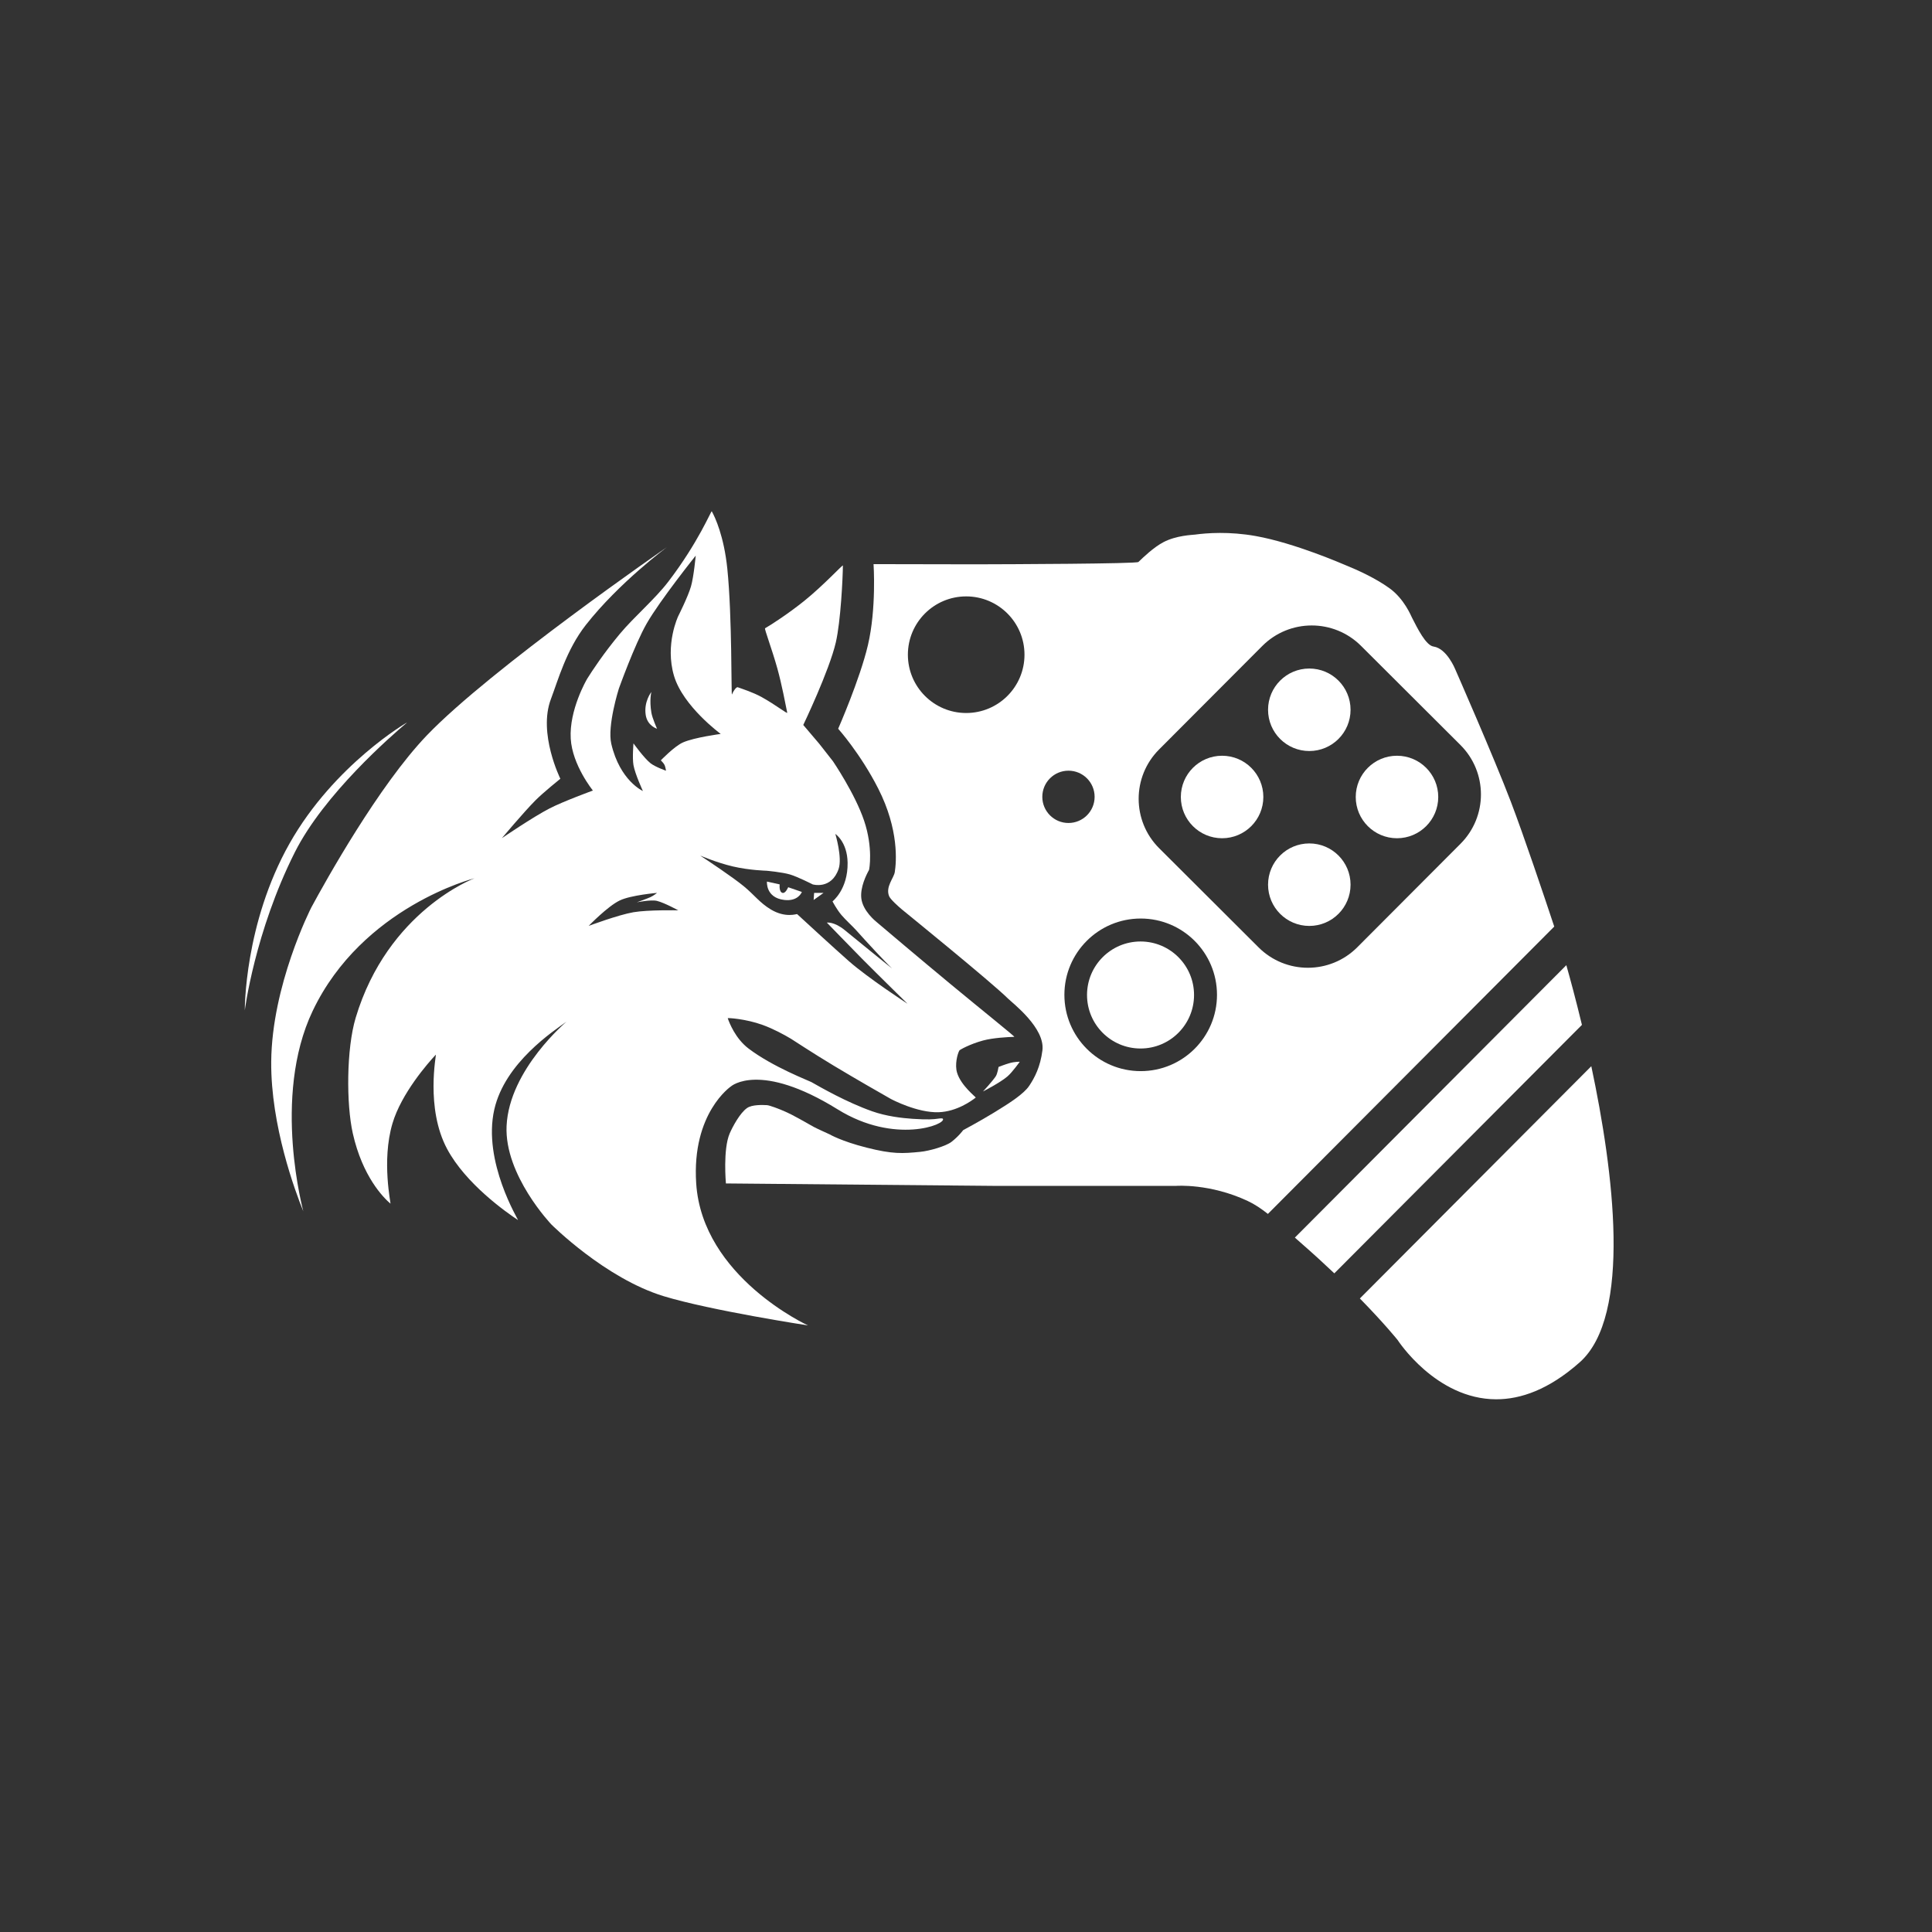 <?xml version="1.0" encoding="UTF-8"?>
<!-- Generated by Pixelmator Pro 3.3 -->
<svg width="4096" height="4096" viewBox="0 0 4096 4096" xmlns="http://www.w3.org/2000/svg" xmlns:xlink="http://www.w3.org/1999/xlink">
    <rect x="0" y="0" width="4096" height="4096" fill="#333333" stroke="none"/>
    <g id="wolf-copy">
        <path id="path1" fill="#ffffff" fill-rule="evenodd" stroke="none" d="M 519 2142 C 519 2142 517.499 1958.74 614 1788 C 708.774 1620.315 865.257 1529.902 862.937 1531.848 C 829.587 1559.839 686.914 1683.858 625 1807 C 540.062 1975.936 519 2142 519 2142"/>
        <path id="path2" fill="#ffffff" fill-rule="evenodd" stroke="none" d="M 1393 1545 C 1393 1545 1372.656 1539.082 1369 1516 C 1364.49 1487.529 1381 1467 1381 1467 C 1381 1467 1376.403 1483.626 1381 1511 C 1382.991 1522.853 1393 1545 1393 1545 Z"/>
        <path id="path3" fill="#ffffff" fill-rule="evenodd" stroke="none" d="M 2084 2314 C 2084 2314 2102.872 2293.881 2111 2282 C 2114.787 2276.463 2117 2262 2117 2262 C 2117 2262 2130.418 2256.749 2140 2254 C 2151.675 2250.651 2162 2251 2162 2251 C 2162 2251 2146.208 2273.186 2136 2282 C 2120.596 2295.302 2084 2314 2084 2314 Z"/>
        <path id="path4" fill="#ffffff" fill-rule="evenodd" stroke="none" d="M 1713 2810 C 1713 2810 1506.672 2778.406 1407 2748 C 1282.956 2710.159 1169 2596 1169 2596 C 1169 2596 1069.091 2491.343 1074 2387 C 1079.658 2266.732 1203.232 2164.377 1201 2166 C 1174.114 2185.55 1070.676 2252.624 1048 2352 C 1022.592 2463.347 1100.459 2588.113 1098.139 2586.58 C 1073.329 2570.193 987.656 2510.017 948 2436 C 901.346 2348.921 925.671 2234.227 924 2236 C 907.684 2253.312 850.811 2318.117 832 2382 C 808.411 2462.109 829.427 2553.251 827.729 2551.793 C 812.557 2538.769 768.564 2494.367 748 2403 C 733.893 2340.325 734.439 2223.384 754 2158 C 822.067 1930.483 1006 1862 1006 1862 C 1006 1862 768.422 1922.07 663 2143 C 575.305 2326.779 644.536 2571.863 642.91 2567.854 C 626.171 2526.582 573.948 2386.749 575 2251 C 576.253 2089.394 658.011 1927.574 660.416 1923.125 C 689.963 1868.46 802.652 1665.757 905 1559 C 1040.318 1417.854 1414 1160 1414 1160 C 1414 1160 1312.491 1235.065 1242 1325 C 1200.6 1377.819 1182.919 1442.689 1168 1482 C 1140.323 1554.927 1188 1651 1188 1651 C 1188 1651 1151.42 1680.419 1135 1697 C 1109.952 1722.294 1064 1777 1064 1777 C 1064 1777 1129.883 1732.093 1165 1714 C 1194.609 1698.745 1257 1676 1257 1676 C 1257 1676 1213.279 1622.187 1210 1566 C 1206.447 1505.13 1243.376 1441.412 1245.123 1438.619 C 1255.204 1422.505 1279.659 1385.136 1314 1344 C 1344.526 1307.434 1388.179 1270.686 1417 1233 C 1480.894 1149.45 1507.867 1081.991 1509 1084 C 1515.864 1096.167 1534.912 1136.634 1542 1206 C 1552.377 1307.549 1550.039 1477.032 1551.828 1472.291 C 1554.559 1465.056 1561.167 1455.957 1564 1457 C 1575.101 1461.087 1595.812 1467.433 1615 1478 C 1643.475 1493.682 1669.671 1514.295 1669 1511 C 1665.684 1494.704 1657.454 1450.844 1648 1417 C 1636.355 1375.316 1620.136 1333.055 1622 1332 C 1635.281 1324.483 1673.041 1299.743 1705 1274 C 1746.505 1240.568 1787.02 1196.271 1787 1199 C 1786.806 1225.645 1782.331 1317.389 1772 1362 C 1758.092 1422.062 1703 1537 1703 1537 L 1737 1577 L 1766 1614 C 1766 1614 1812.721 1682.716 1832 1740 C 1851.279 1797.283 1843.116 1843.134 1842.299 1844.596 C 1836.507 1854.959 1823.606 1881.039 1826 1904 C 1828.833 1931.173 1856.768 1953.353 1858.025 1954.42 C 1875.556 1969.303 1947.438 2030.234 2016 2087 C 2085.886 2144.861 2152.624 2198.102 2150.396 2198.174 C 2136.181 2198.631 2105.111 2200.264 2084 2206 C 2055.852 2213.648 2034.67 2225.797 2034 2227 C 2029.511 2235.052 2024.059 2257.273 2029 2274 C 2037.166 2301.647 2069.519 2326.241 2068.664 2326.918 C 2060.01 2333.771 2028.29 2356.711 1990 2358 C 1944.953 2359.516 1890.81 2331.065 1888.369 2329.68 C 1868.845 2318.599 1815.214 2287.996 1767 2259 C 1721.535 2231.657 1681.293 2204.869 1676.725 2202.152 C 1662.051 2193.429 1639.797 2181.301 1617 2173 C 1580.719 2159.789 1542.573 2157.828 1542.85 2158.641 C 1546.114 2168.238 1559.089 2201.818 1587 2223 C 1638.361 2261.978 1715.079 2291.223 1720 2294 C 1740.72 2305.692 1794.479 2336.703 1849 2356 C 1878.956 2366.603 1912.011 2370.449 1935 2372 C 1967.782 2374.211 1980.323 2372.831 1986 2372 C 1989.765 2371.449 1997.768 2370.094 1999 2372 C 2006.637 2383.814 1896.968 2427.031 1776 2352 C 1610.84 2249.559 1550 2303 1550 2303 C 1550 2303 1466.165 2359.228 1476 2509 C 1489.041 2707.603 1713 2810 1713 2810 Z M 1924 2128 C 1924 2128 1861.02 2066.314 1828 2033 C 1804.104 2008.892 1753 1956 1753 1956 C 1753 1956 1768.446 1953.464 1791 1972 C 1830.959 2004.841 1892.928 2054.776 1891 2053 C 1878.735 2041.699 1835.926 1995.557 1815 1972 C 1808.246 1964.397 1792.33 1949.913 1784 1940 C 1773.398 1927.384 1765 1911 1765 1911 C 1765 1911 1797.887 1885.598 1797 1829 C 1796.304 1784.594 1771 1768 1771 1768 C 1771 1768 1786.094 1818.262 1778 1842 C 1762.737 1886.761 1723 1875 1723 1875 C 1723 1875 1691.287 1858.86 1675 1854 C 1658.24 1849 1625 1846 1625 1846 C 1625 1846 1589.427 1845.211 1554 1837 C 1518.573 1828.789 1483.295 1813.156 1484.83 1814.166 C 1500.951 1824.769 1553.228 1859.467 1577 1879 C 1599.236 1897.271 1610.462 1913.799 1634 1928 C 1665.418 1946.956 1689.174 1937.24 1690 1938 C 1704.94 1951.758 1768.891 2010.646 1800 2038 C 1840.464 2073.58 1924 2128 1924 2128 Z M 1248 1963 C 1248 1963 1310.554 1939.569 1343 1934 C 1374.272 1928.632 1438 1930 1438 1930 C 1438 1930 1408.915 1914.021 1393 1910 C 1380.359 1906.806 1350 1913 1350 1913 C 1350 1913 1371.537 1905.443 1379 1902 C 1385.946 1898.796 1393 1893 1393 1893 C 1393 1893 1337.739 1897.721 1314 1909 C 1288.52 1921.106 1248 1963 1248 1963 Z M 1363 1677 C 1363 1677 1346.385 1641.212 1343 1622 C 1340.34 1606.899 1343 1576 1343 1576 C 1343 1576 1365.176 1606.96 1379 1618 C 1388.918 1625.921 1412 1634 1412 1634 C 1412 1634 1410.689 1625.641 1409 1622 C 1407.017 1617.724 1401 1612 1401 1612 C 1401 1612 1429.837 1582.009 1448 1574 C 1472.17 1563.342 1528 1556 1528 1556 C 1528 1556 1448.153 1497.471 1429 1433 C 1409.137 1366.14 1438 1306 1438 1306 C 1438 1306 1458.648 1265.206 1465 1243 C 1470.897 1222.384 1475 1178 1475 1178 C 1475 1178 1399.536 1272.182 1371 1322 C 1345.435 1366.631 1312 1460 1312 1460 C 1312 1460 1287.05 1538.668 1296 1577 C 1314.325 1655.481 1363 1677 1363 1677 Z"/>
        <path id="path5" fill="#ffffff" fill-rule="evenodd" stroke="none" d="M 1700 1891 C 1700 1891 1692.666 1911.387 1663 1908 C 1622.827 1903.413 1626 1869 1626 1869 L 1653 1875 C 1653 1875 1650.998 1890.999 1659 1893 C 1665.525 1894.632 1671 1881 1671 1881 L 1700 1891 Z"/>
        <path id="path6" fill="#ffffff" fill-rule="evenodd" stroke="none" d="M 1726 1893 L 1725 1908 L 1746 1893 L 1726 1893 Z"/>
    </g>
    <g id="Gamepad--2">
        <path id="path7" fill="#ffffff" fill-rule="evenodd" stroke="none" d="M 2863.292 1504.784 C 2863.292 1456.485 2824.137 1417.33 2775.838 1417.33 C 2727.538 1417.33 2688.383 1456.485 2688.383 1504.784 C 2688.383 1553.084 2727.538 1592.239 2775.838 1592.239 C 2824.137 1592.239 2863.292 1553.084 2863.292 1504.784 Z"/>
        <path id="--2" fill="#ffffff" fill-rule="evenodd" stroke="none" d="M 2863.292 1875.59 C 2863.292 1827.291 2824.137 1788.136 2775.838 1788.136 C 2727.538 1788.136 2688.383 1827.291 2688.383 1875.59 C 2688.383 1923.89 2727.538 1963.045 2775.838 1963.045 C 2824.137 1963.045 2863.292 1923.89 2863.292 1875.59 Z"/>
        <path id="-" fill="#ffffff" fill-rule="evenodd" stroke="none" d="M 2678.389 1689.688 C 2678.389 1641.388 2639.234 1602.233 2590.934 1602.233 C 2542.635 1602.233 2503.48 1641.388 2503.48 1689.688 C 2503.48 1737.987 2542.635 1777.142 2590.934 1777.142 C 2639.234 1777.142 2678.389 1737.987 2678.389 1689.688 Z"/>
        <path id="--3" fill="#ffffff" fill-rule="evenodd" stroke="none" d="M 3049.195 1689.688 C 3049.195 1641.388 3010.04 1602.233 2961.74 1602.233 C 2913.441 1602.233 2874.286 1641.388 2874.286 1689.688 C 2874.286 1737.987 2913.441 1777.142 2961.74 1777.142 C 3010.04 1777.142 3049.195 1737.987 3049.195 1689.688 Z"/>
        <path id="path8" fill="#ffffff" fill-rule="evenodd" stroke="none" d="M 2531.466 2109.468 C 2531.466 2046.816 2480.676 1996.027 2418.025 1996.027 C 2355.373 1996.027 2304.584 2046.816 2304.584 2109.468 C 2304.584 2172.12 2355.373 2222.909 2418.025 2222.909 C 2480.676 2222.909 2531.466 2172.12 2531.466 2109.468 Z"/>
        <path id="path9" fill="#ffffff" fill-rule="evenodd" stroke="none" d="M 3171.824 2966.617 C 3043.91 2966.3 2963.24 2841.141 2963.24 2841.141 C 2963.24 2841.141 2936.012 2806.991 2883.018 2752.867 L 3373.699 2260.469 C 3421.053 2483.682 3460.268 2789.694 3349.037 2888.283 C 3283.654 2946.236 3223.833 2966.746 3171.824 2966.617 Z M 2828.885 2699.602 C 2807.51 2679.308 2783.657 2657.474 2757.348 2634.52 C 2753.216 2630.915 2749.185 2627.34 2745.234 2623.805 L 3320.76 2046.266 C 3328.922 2075.086 3340.934 2119.291 3353.83 2172.82 L 2828.885 2699.602 Z M 2688.039 2573.611 C 2674.095 2562.568 2660.205 2553.191 2645.406 2546.254 C 2564.887 2508.511 2493.486 2514.156 2493.486 2514.156 L 2107.73 2514.156 L 1539 2509 C 1539 2509 1532.443 2436.646 1547 2403 C 1552.968 2389.205 1568.662 2359.527 1584 2349 C 1594.543 2341.764 1615.99 2342.49 1626 2343 C 1631.666 2343.288 1653.37 2351.6 1663 2356 C 1670.152 2359.267 1676.296 2361.122 1725 2389 C 1730.058 2391.895 1759 2405 1759 2405 C 1759 2405 1783.501 2419.441 1837 2433 C 1892.683 2447.112 1913.322 2445.688 1951 2442 C 1971.136 2440.029 2005.504 2429.813 2017 2421 C 2032.567 2409.065 2042 2396 2042 2396 C 2042 2396 2075.772 2378.041 2107 2359 C 2140.831 2338.373 2170.426 2319.26 2182 2302 C 2193.712 2284.534 2205.527 2261.818 2210 2227 C 2216.095 2179.559 2147.118 2126.996 2137 2117 C 2100.834 2081.271 1915.822 1931.203 1912 1928 C 1904.545 1921.752 1887.668 1906.629 1885 1900 C 1876.951 1879.999 1895 1861.596 1897 1849 C 1900.421 1827.453 1906.194 1759.086 1862 1672 C 1824.376 1597.86 1777 1545 1777 1545 C 1777 1545 1823.01 1440.241 1840 1368 C 1858.406 1289.739 1852 1196 1852 1196 C 1852 1196 2057.116 1196.433 2067.934 1196.406 C 2142.601 1196.225 2409.551 1195.307 2413.527 1191.449 C 2423.818 1181.463 2445.937 1160.279 2466.5 1149.471 C 2494.009 1135.01 2528.082 1134.133 2533.666 1133.373 C 2558.388 1130.01 2606.034 1126.372 2662.396 1136.477 C 2745.283 1151.336 2847.022 1195.916 2853.416 1198.504 C 2877.167 1208.117 2916.331 1225.658 2946.248 1247.42 C 2976.932 1269.74 2991.218 1304.936 2993.627 1309.641 C 3004.826 1331.511 3022.843 1368.395 3039.199 1370.713 C 3067.427 1374.714 3085.176 1418.857 3085.176 1418.857 C 3085.176 1418.857 3167.309 1605.76 3203.113 1699.703 C 3230.934 1772.7 3272.958 1897.67 3295.121 1964.404 L 2688.039 2573.611 Z M 2418.363 2270.883 C 2507.701 2270.883 2580.125 2198.461 2580.125 2109.123 C 2580.125 2019.785 2507.701 1947.363 2418.363 1947.363 C 2329.026 1947.363 2256.604 2019.785 2256.604 2109.123 C 2256.604 2198.461 2329.026 2270.883 2418.363 2270.883 Z M 2773.004 2051.738 C 2810.88 2051.689 2848.739 2037.19 2877.6 2008.254 L 3096.516 1788.764 C 3154.238 1730.891 3154.115 1637.183 3096.242 1579.461 L 2885.477 1369.246 C 2827.604 1311.524 2733.896 1311.646 2676.174 1369.52 L 2457.258 1589.008 C 2399.536 1646.881 2399.658 1740.591 2457.531 1798.312 L 2668.295 2008.527 C 2697.231 2037.388 2735.128 2051.788 2773.004 2051.738 Z M 2265.232 1744.801 C 2295.854 1744.801 2320.68 1719.977 2320.68 1689.355 C 2320.68 1658.733 2295.854 1633.908 2265.232 1633.908 C 2234.611 1633.908 2209.787 1658.733 2209.787 1689.355 C 2209.787 1719.977 2234.611 1744.801 2265.232 1744.801 Z M 2048.393 1511.629 C 2116.66 1511.629 2172.002 1456.287 2172.002 1388.02 C 2172.002 1319.752 2116.66 1264.41 2048.393 1264.41 C 1980.125 1264.41 1924.783 1319.752 1924.783 1388.02 C 1924.783 1456.287 1980.125 1511.629 2048.393 1511.629 Z"/>
    </g>
</svg>
